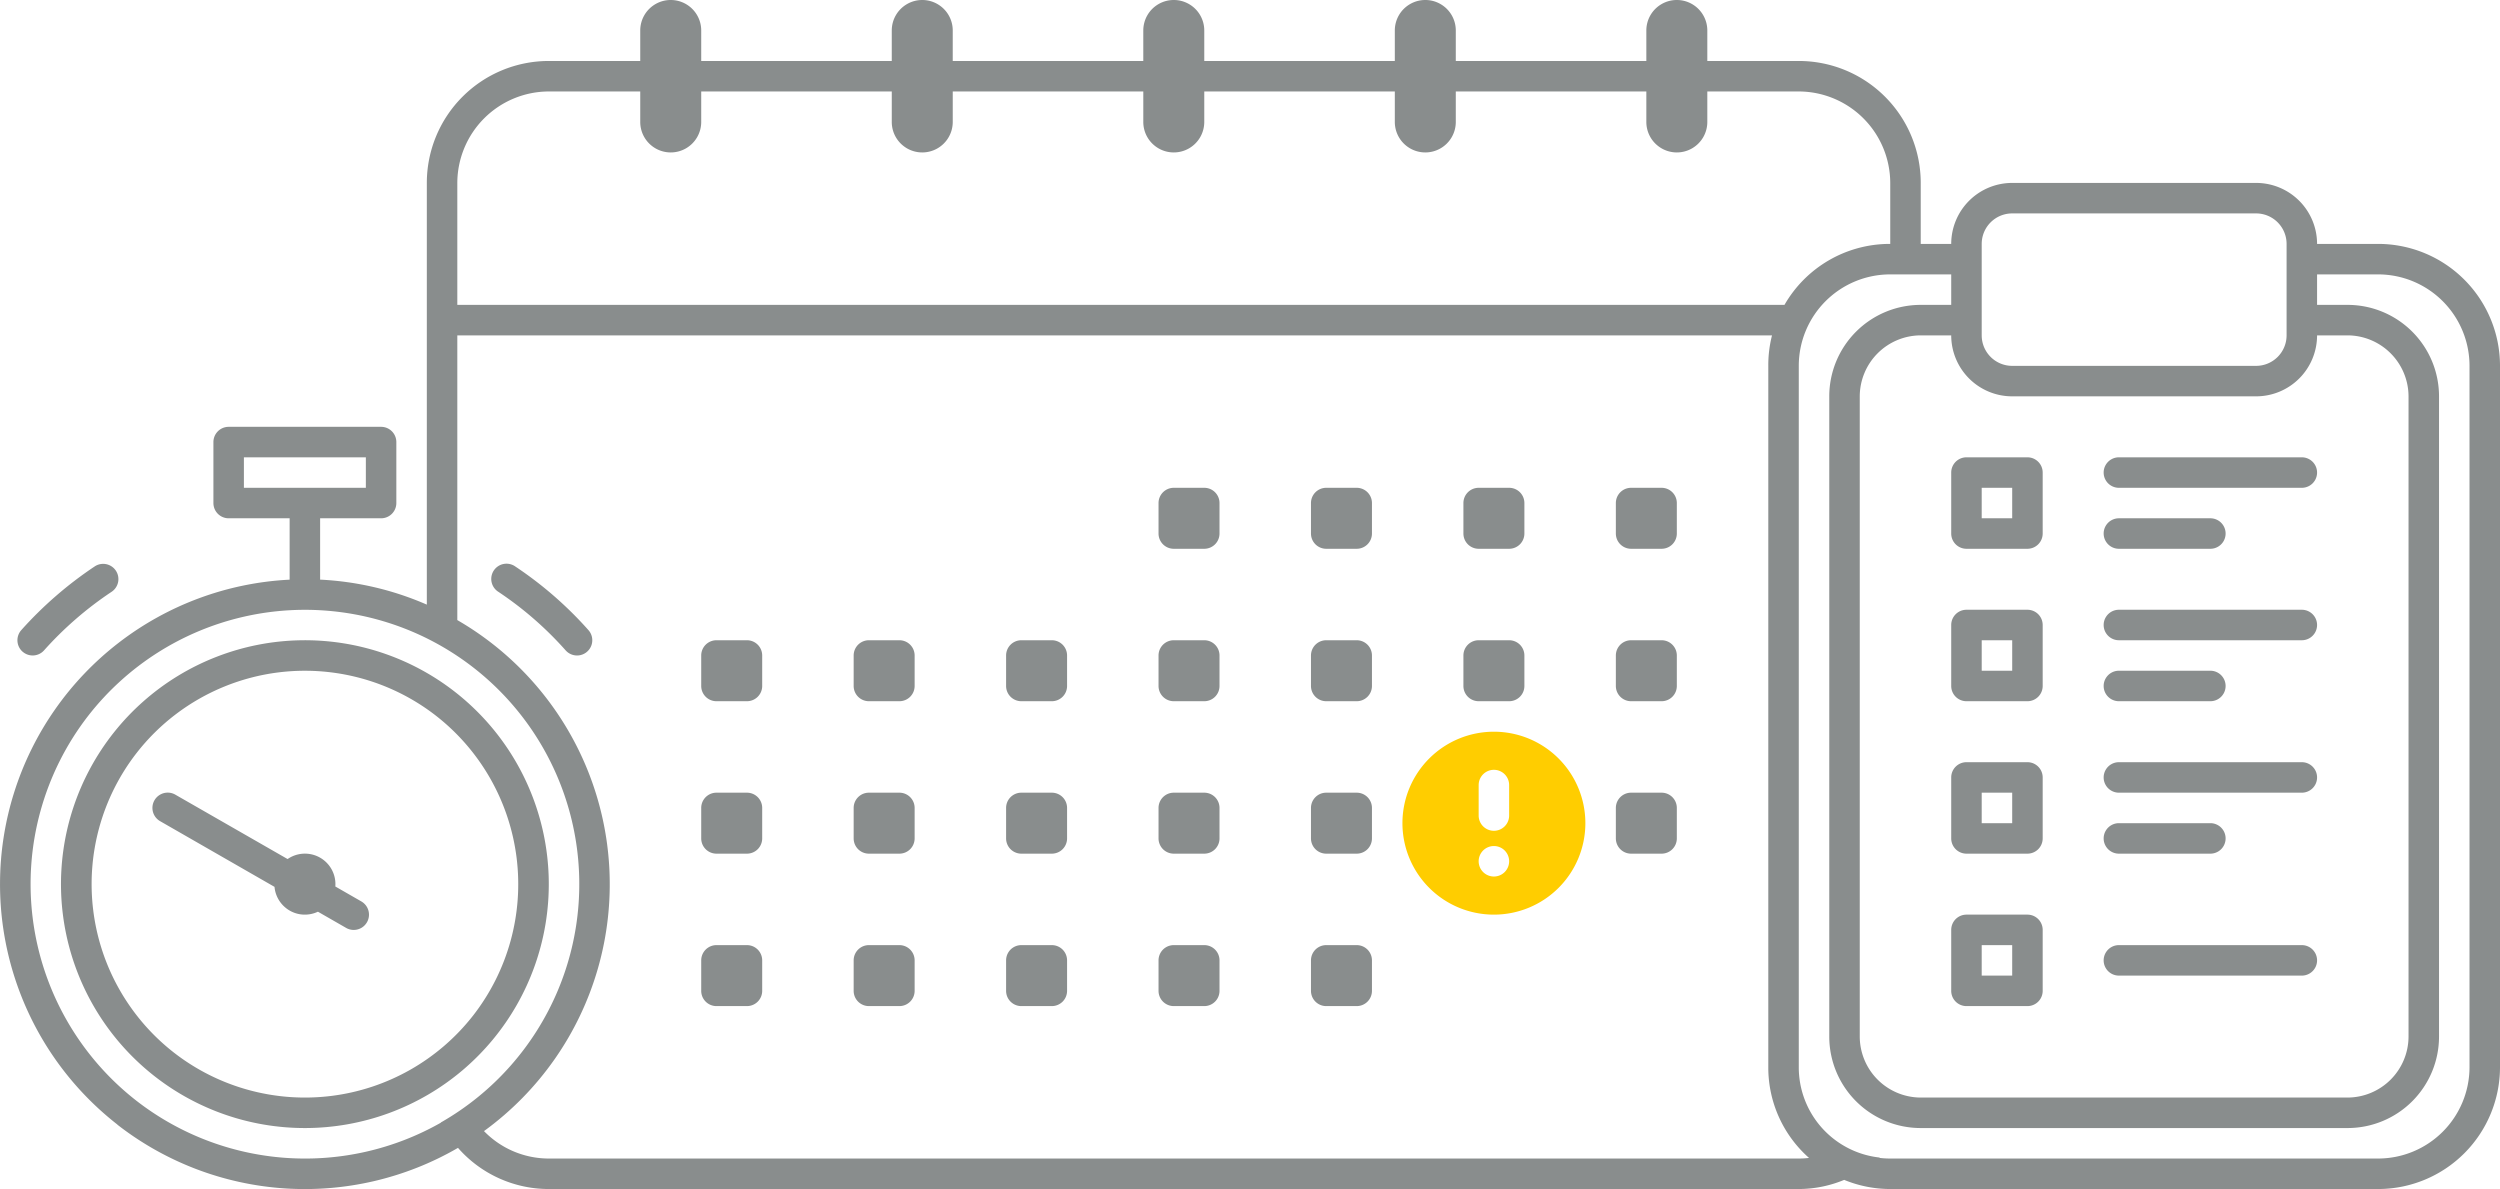 <svg xmlns="http://www.w3.org/2000/svg" width="82" height="39.001" viewBox="0 0 82 39.001">
    <g>
        <path fill="#898d8d" d="M3.855 36.889A10 10 0 0 1 9.5 19.013V17h-2a.5.5 0 0 1-.5-.5v-2a.5.5 0 0 1 .5-.5h5a.5.5 0 0 1 .5.5v2a.5.5 0 0 1-.5.5h-2v2.012a9.952 9.952 0 0 1 3.5.82V6a4 4 0 0 1 4-4h3V1a1 1 0 0 1 2 0v1h6.25V1a1 1 0 0 1 2 0v1h6.25V1a1 1 0 1 1 2 0v1h6.25V1a1 1 0 0 1 2 0v1H54V1a1 1 0 0 1 2 0v1h3a4 4 0 0 1 4 4v2h1a2 2 0 0 1 2-2h8.009A2 2 0 0 1 76 8h2a4 4 0 0 1 4 4v23a4 4 0 0 1-4 4H62a3.99 3.99 0 0 1-1.511-.3A3.909 3.909 0 0 1 59 39H18a3.959 3.959 0 0 1-2.978-1.35 10.008 10.008 0 0 1-11.171-.76zM2.9 23.469A9.009 9.009 0 0 0 4.469 36.1a9.017 9.017 0 0 0 9.991.724v-.007A9 9 0 0 0 15.532 21.9l-.045-.035A9.063 9.063 0 0 0 14 20.937a9.01 9.01 0 0 0-11.1 2.532zM62 38h16a3 3 0 0 0 3-3V12a3 3 0 0 0-3-3h-2v1h1a3 3 0 0 1 3 3v21a3 3 0 0 1-3 3H63a3 3 0 0 1-3-3V13a3 3 0 0 1 3-3h1V9h-2a3 3 0 0 0-3 3v23a2.976 2.976 0 0 0 2.657 2.968l-.012.011A3.018 3.018 0 0 0 62 38zm-44 0h41a2.974 2.974 0 0 0 .336-.02A3.954 3.954 0 0 1 58 35.019V11.982a3.975 3.975 0 0 1 .122-.982H15v9.339a10.008 10.008 0 0 1 .875 16.761A2.963 2.963 0 0 0 18 38zm43-25v21a2.006 2.006 0 0 0 2 2h14a2.006 2.006 0 0 0 2-2V13a2.007 2.007 0 0 0-2-2h-1v.005A2 2 0 0 1 74.005 13H66a2 2 0 0 1-2-1.994V11h-1a2.006 2.006 0 0 0-2 2zM8 16h4v-1H8zm58-4h8a1 1 0 0 0 1-1V8a1 1 0 0 0-.994-1H66a1 1 0 0 0-1 1v3a1 1 0 0 0 1 1zm-7.469-2a3.985 3.985 0 0 1 3.453-2H62V6a3.008 3.008 0 0 0-3-3h-3v1a1 1 0 1 1-2 0V3h-6.25v1a1 1 0 1 1-2 0V3H39.5v1a1 1 0 1 1-2 0V3h-6.25v1a1 1 0 1 1-2 0V3H23v1a1 1 0 1 1-2 0V3h-3a3.008 3.008 0 0 0-3 3v4zM55 4V3zm-8.25 0V3zM38.5 4V3zm-8.25 0V3zM22 4V3zm33-2V1v1zm-8.25 0V1v1zM38.5 2V1v1zm-8.25 0V1v1zM22 2V1v1zM5.084 35.311A8 8 0 1 1 10 37a8 8 0 0 1-4.916-1.689zM4.479 24.7A7.007 7.007 0 0 0 5.7 34.522a7 7 0 0 0 9.824-1.22 7.008 7.008 0 0 0-1.22-9.823A7 7 0 0 0 4.479 24.7zM64.5 33a.5.5 0 0 1-.5-.5v-2a.5.5 0 0 1 .5-.5h2a.5.5 0 0 1 .5.5v2a.5.5 0 0 1-.5.5zm.5-1h1v-1h-1zm-21.5 1a.5.5 0 0 1-.5-.5v-1a.5.5 0 0 1 .5-.5h1a.5.5 0 0 1 .5.5v1a.5.5 0 0 1-.5.5zm-5 0a.5.5 0 0 1-.5-.5v-1a.5.5 0 0 1 .5-.5h1a.5.5 0 0 1 .5.5v1a.5.5 0 0 1-.5.5zm-5 0a.5.5 0 0 1-.5-.5v-1a.5.5 0 0 1 .5-.5h1a.5.5 0 0 1 .5.5v1a.5.5 0 0 1-.5.5zm-5 0a.5.5 0 0 1-.5-.5v-1a.5.5 0 0 1 .5-.5h1a.5.5 0 0 1 .5.5v1a.5.5 0 0 1-.5.5zm-5 0a.5.5 0 0 1-.5-.5v-1a.5.5 0 0 1 .5-.5h1a.5.5 0 0 1 .5.5v1a.5.5 0 0 1-.5.5zm46-1a.5.5 0 0 1 0-1h6a.5.5 0 0 1 0 1zm-58.149-1.566l-.923-.53A1.007 1.007 0 0 1 10 30a.987.987 0 0 1-.614-.211 1 1 0 0 1-.382-.7l-3.753-2.155a.5.5 0 0 1 .5-.869l3.682 2.112a1 1 0 0 1 1.566.9l.853.49a.5.5 0 0 1-.5.868zM69.5 28a.5.5 0 0 1 0-1h3a.5.5 0 0 1 0 1zm-5 0a.5.5 0 0 1-.5-.5v-2a.5.5 0 0 1 .5-.5h2a.5.5 0 0 1 .5.5v2a.5.5 0 0 1-.5.5zm.5-1h1v-1h-1zm-11.5 1a.5.5 0 0 1-.5-.5v-1a.5.5 0 0 1 .5-.5h1a.5.5 0 0 1 .5.5v1a.5.5 0 0 1-.5.5zm-10 0a.5.5 0 0 1-.5-.5v-1a.5.5 0 0 1 .5-.5h1a.5.5 0 0 1 .5.5v1a.5.5 0 0 1-.5.5zm-5 0a.5.5 0 0 1-.5-.5v-1a.5.5 0 0 1 .5-.5h1a.5.5 0 0 1 .5.5v1a.5.5 0 0 1-.5.5zm-5 0a.5.5 0 0 1-.5-.5v-1a.5.5 0 0 1 .5-.5h1a.5.5 0 0 1 .5.5v1a.5.5 0 0 1-.5.5zm-5 0a.5.5 0 0 1-.5-.5v-1a.5.5 0 0 1 .5-.5h1a.5.5 0 0 1 .5.5v1a.5.5 0 0 1-.5.5zm-5 0a.5.5 0 0 1-.5-.5v-1a.5.5 0 0 1 .5-.5h1a.5.5 0 0 1 .5.5v1a.5.5 0 0 1-.5.5zm46-2a.5.5 0 0 1 0-1h6a.5.5 0 0 1 0 1zm0-3a.5.5 0 0 1 0-1h3a.5.5 0 0 1 0 1zm-5 0a.5.5 0 0 1-.5-.5v-2a.5.5 0 0 1 .5-.5h2a.5.5 0 0 1 .5.5v2a.5.5 0 0 1-.5.5zm.5-1h1v-1h-1zm-11.5 1a.5.5 0 0 1-.5-.5v-1a.5.5 0 0 1 .5-.5h1a.5.5 0 0 1 .5.5v1a.5.5 0 0 1-.5.5zm-5 0a.5.5 0 0 1-.5-.5v-1a.5.5 0 0 1 .5-.5h1a.5.5 0 0 1 .5.5v1a.5.5 0 0 1-.5.5zm-5 0a.5.5 0 0 1-.5-.5v-1a.5.5 0 0 1 .5-.5h1a.5.5 0 0 1 .5.5v1a.5.5 0 0 1-.5.5zm-5 0a.5.5 0 0 1-.5-.5v-1a.5.5 0 0 1 .5-.5h1a.5.5 0 0 1 .5.5v1a.5.5 0 0 1-.5.5zm-5 0a.5.5 0 0 1-.5-.5v-1a.5.5 0 0 1 .5-.5h1a.5.5 0 0 1 .5.5v1a.5.5 0 0 1-.5.5zm-5 0a.5.5 0 0 1-.5-.5v-1a.5.5 0 0 1 .5-.5h1a.5.5 0 0 1 .5.5v1a.5.5 0 0 1-.5.5zm-5 0a.5.5 0 0 1-.5-.5v-1a.5.5 0 0 1 .5-.5h1a.5.5 0 0 1 .5.5v1a.5.5 0 0 1-.5.5zm-4.947-1.668a11.4 11.4 0 0 0-2.2-1.916.5.5 0 1 1 .552-.833 12.39 12.39 0 0 1 2.395 2.084.5.5 0 1 1-.746.666zm-17.816.04a.5.5 0 0 1-.037-.706 12.59 12.59 0 0 1 2.4-2.083.5.5 0 1 1 .553.833 11.555 11.555 0 0 0-2.209 1.917.5.5 0 0 1-.706.039zM69.5 21a.5.5 0 0 1 0-1h6a.5.5 0 0 1 0 1zm0-3a.5.5 0 0 1 0-1h3a.5.5 0 0 1 0 1zm-5 0a.5.5 0 0 1-.5-.5v-2a.5.5 0 0 1 .5-.5h2a.5.5 0 0 1 .5.5v2a.5.5 0 0 1-.5.5zm.5-1h1v-1h-1zm-11.5 1a.5.5 0 0 1-.5-.5v-1a.5.5 0 0 1 .5-.5h1a.5.5 0 0 1 .5.5v1a.5.5 0 0 1-.5.5zm-5 0a.5.5 0 0 1-.5-.5v-1a.5.5 0 0 1 .5-.5h1a.5.5 0 0 1 .5.5v1a.5.5 0 0 1-.5.5zm-5 0a.5.5 0 0 1-.5-.5v-1a.5.5 0 0 1 .5-.5h1a.5.5 0 0 1 .5.5v1a.5.5 0 0 1-.5.5zm-5 0a.5.5 0 0 1-.5-.5v-1a.5.5 0 0 1 .5-.5h1a.5.5 0 0 1 .5.5v1a.5.5 0 0 1-.5.5zm31-2a.5.5 0 0 1 0-1h6a.5.5 0 0 1 0 1z" transform="translate(-294 19) translate(294 -19)"/>
        <path fill="#ffcd00" d="M3 6a3 3 0 1 1 3-3 3 3 0 0 1-3 3zm0-2.25a.5.5 0 1 0 .5.5.5.5 0 0 0-.5-.5zm0-2.5a.5.5 0 0 0-.5.5v1a.5.5 0 0 0 1 0v-1a.5.5 0 0 0-.5-.5z" transform="translate(-294 19) translate(340 5)"/>
    </g>
</svg>
